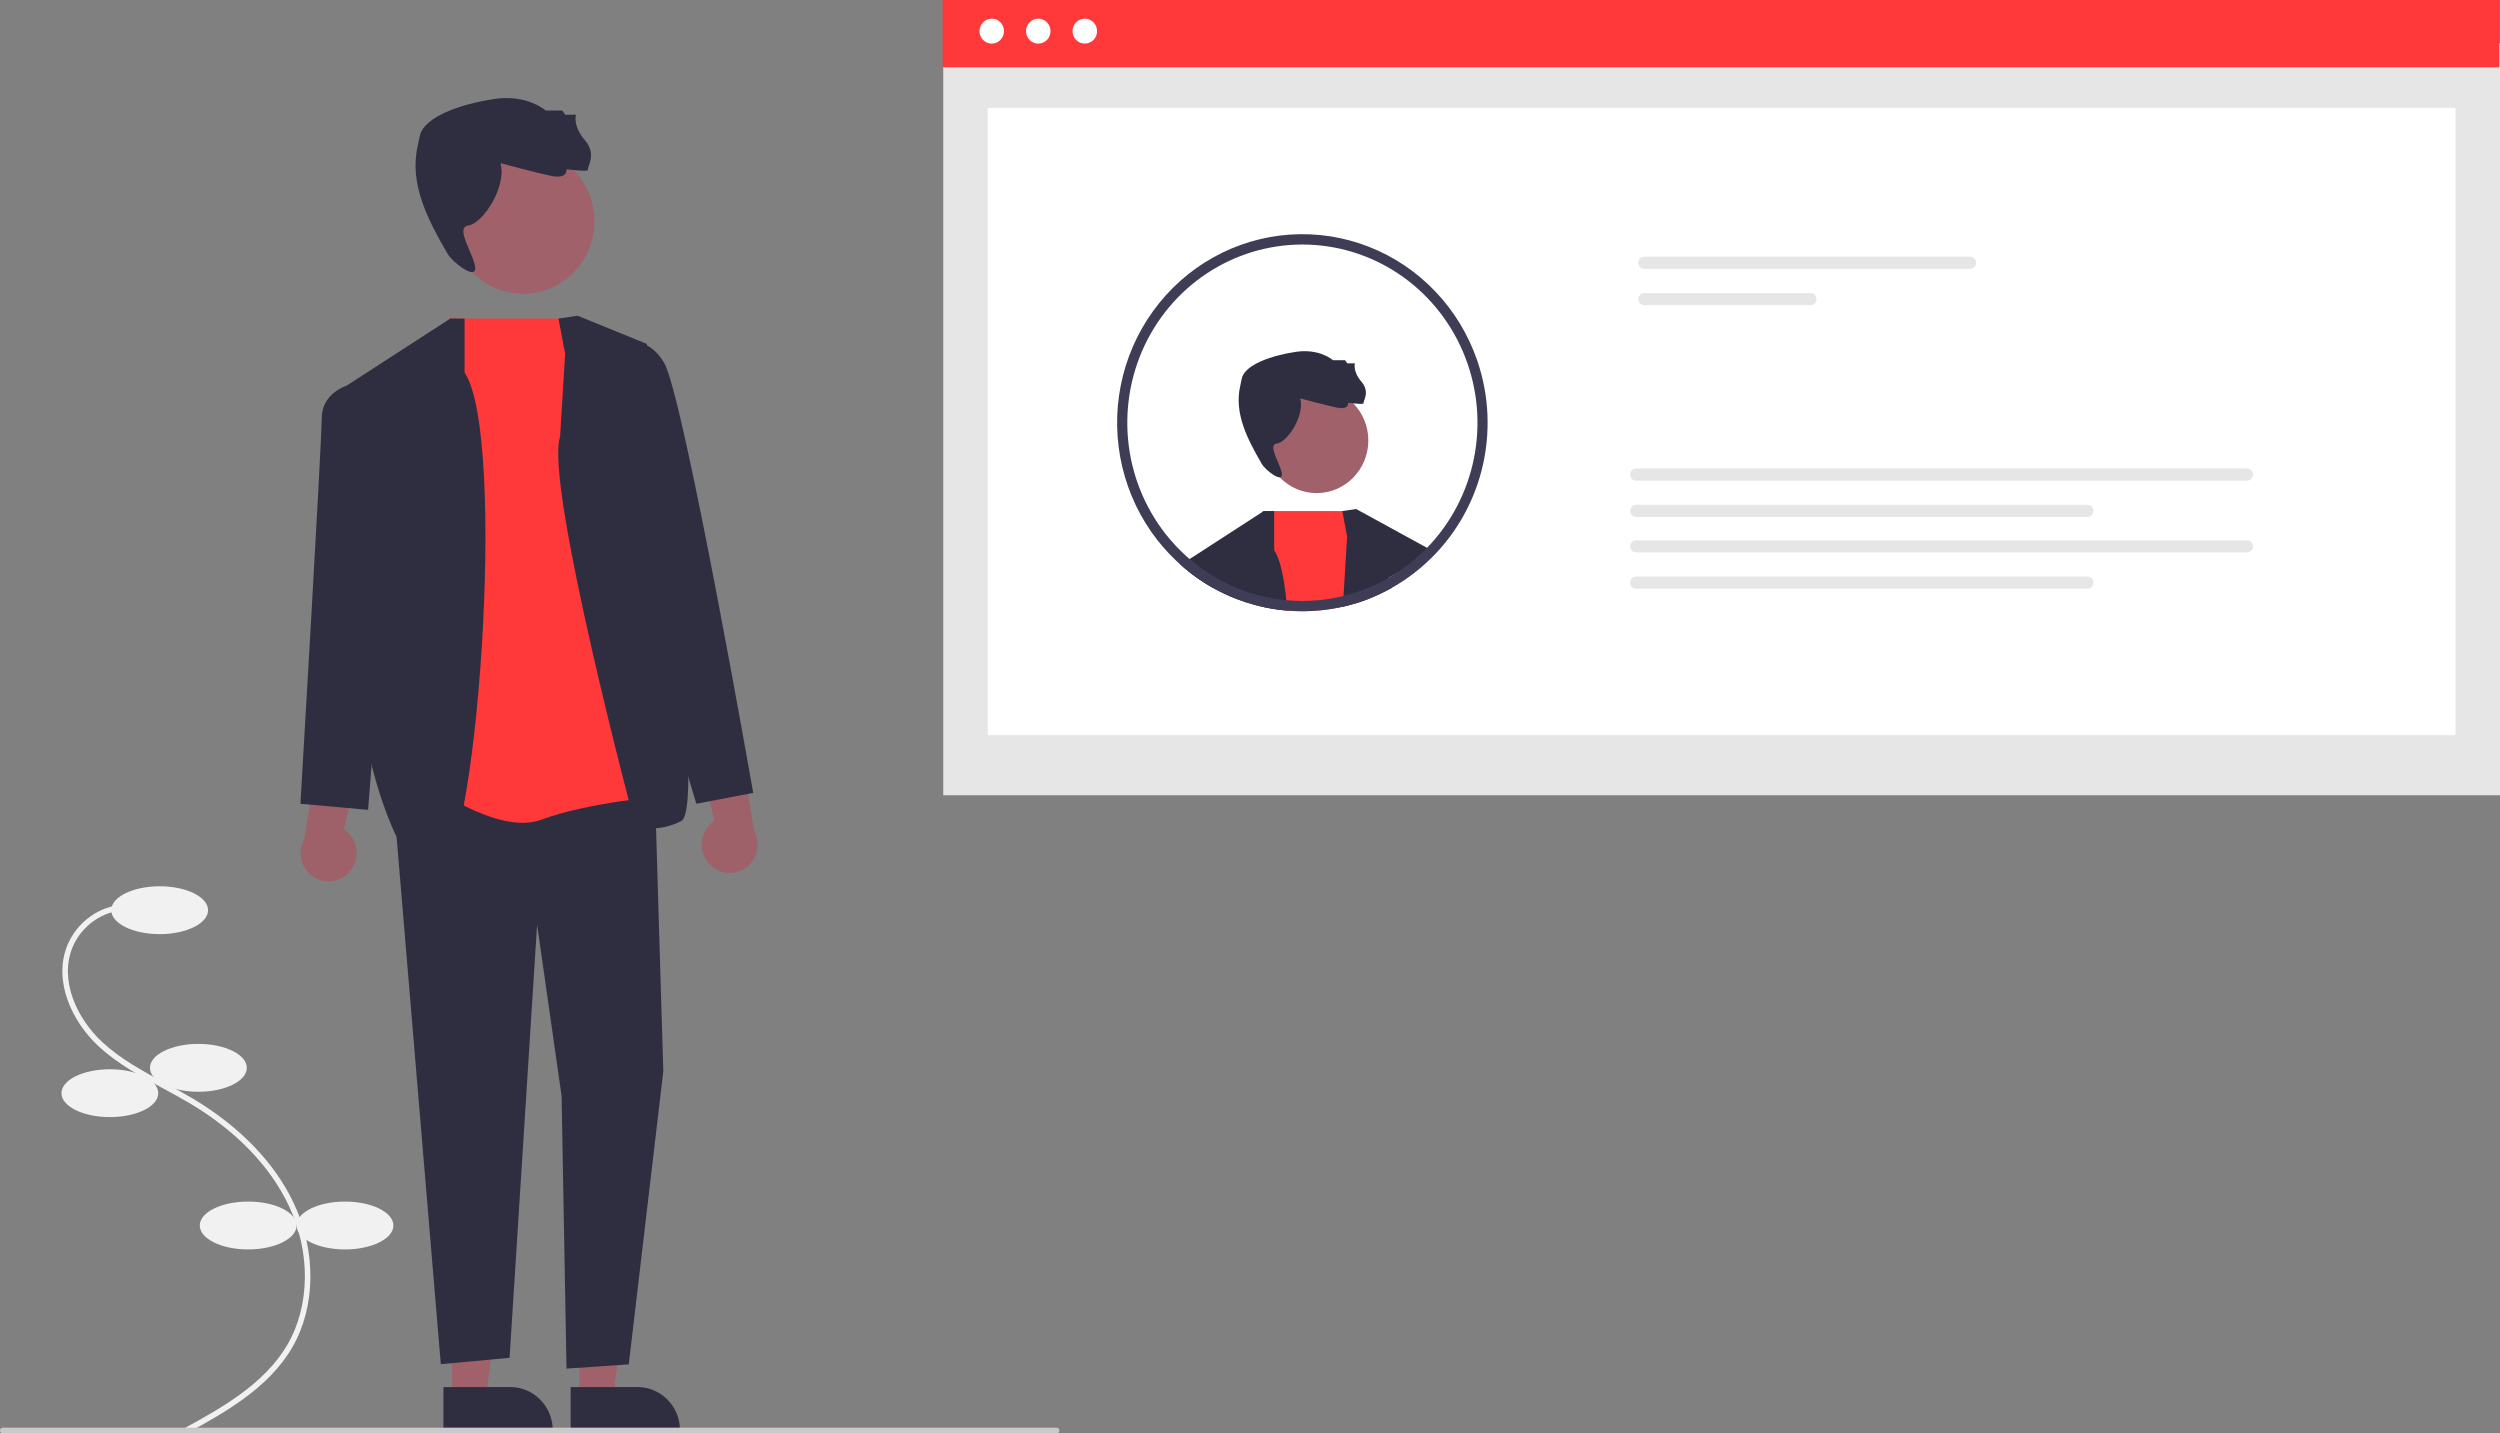 <svg width="75" height="43" viewBox="0 0 75 43" fill="none" xmlns="http://www.w3.org/2000/svg">
<rect x="0" y="0" width="75" height="43" fill="#808080" stroke="none"/>
<g clip-path="url(#clip0)">
<path d="M5.643 42.979L5.564 42.83C6.622 42.248 7.939 41.523 8.627 40.333C9.305 39.16 9.321 37.568 8.667 36.177C8.111 34.993 7.089 33.933 5.712 33.11C5.44 32.948 5.155 32.794 4.879 32.645C4.213 32.286 3.524 31.914 2.955 31.387C2.173 30.66 1.581 29.441 2.022 28.355C2.167 28.009 2.405 27.711 2.708 27.495C3.011 27.279 3.368 27.154 3.738 27.134L3.747 27.302C3.409 27.32 3.082 27.435 2.804 27.633C2.526 27.831 2.308 28.104 2.175 28.421C1.765 29.43 2.327 30.575 3.067 31.262C3.62 31.775 4.3 32.141 4.957 32.496C5.234 32.645 5.521 32.8 5.796 32.964C7.201 33.804 8.246 34.89 8.817 36.104C9.494 37.545 9.476 39.198 8.77 40.419C8.059 41.649 6.719 42.386 5.643 42.979Z" fill="#F1F1F1"/>
<path d="M4.79 28.024C5.592 28.024 6.242 27.702 6.242 27.306C6.242 26.909 5.592 26.588 4.79 26.588C3.988 26.588 3.338 26.909 3.338 27.306C3.338 27.702 3.988 28.024 4.79 28.024Z" fill="#F1F1F1"/>
<path d="M5.951 32.753C6.753 32.753 7.404 32.432 7.404 32.035C7.404 31.639 6.753 31.317 5.951 31.317C5.149 31.317 4.499 31.639 4.499 32.035C4.499 32.432 5.149 32.753 5.951 32.753Z" fill="#F1F1F1"/>
<path d="M3.296 33.513C4.098 33.513 4.748 33.192 4.748 32.795C4.748 32.399 4.098 32.078 3.296 32.078C2.494 32.078 1.844 32.399 1.844 32.795C1.844 33.192 2.494 33.513 3.296 33.513Z" fill="#F1F1F1"/>
<path d="M7.445 37.483C8.247 37.483 8.897 37.161 8.897 36.765C8.897 36.368 8.247 36.047 7.445 36.047C6.643 36.047 5.993 36.368 5.993 36.765C5.993 37.161 6.643 37.483 7.445 37.483Z" fill="#F1F1F1"/>
<path d="M10.35 37.483C11.152 37.483 11.802 37.161 11.802 36.765C11.802 36.368 11.152 36.047 10.35 36.047C9.548 36.047 8.897 36.368 8.897 36.765C8.897 37.161 9.548 37.483 10.35 37.483Z" fill="#F1F1F1"/>
<path d="M75 1.303H28.298V23.858H75V1.303Z" fill="#E6E6E6"/>
<path d="M73.665 3.237H29.633V22.055H73.665V3.237Z" fill="white"/>
<path d="M74.98 0H28.278V2.019H74.98V0Z" fill="#FF3939"/>
<path d="M29.752 1.308C29.956 1.308 30.12 1.141 30.12 0.934C30.12 0.727 29.956 0.56 29.752 0.56C29.549 0.56 29.385 0.727 29.385 0.934C29.385 1.141 29.549 1.308 29.752 1.308Z" fill="white"/>
<path d="M31.148 1.308C31.351 1.308 31.516 1.141 31.516 0.934C31.516 0.727 31.351 0.56 31.148 0.56C30.945 0.56 30.78 0.727 30.78 0.934C30.78 1.141 30.945 1.308 31.148 1.308Z" fill="white"/>
<path d="M32.544 1.308C32.747 1.308 32.912 1.141 32.912 0.934C32.912 0.727 32.747 0.56 32.544 0.56C32.341 0.56 32.176 0.727 32.176 0.934C32.176 1.141 32.341 1.308 32.544 1.308Z" fill="white"/>
<path d="M49.327 7.703C49.28 7.703 49.235 7.722 49.201 7.756C49.168 7.79 49.149 7.836 49.149 7.884C49.149 7.932 49.168 7.978 49.201 8.012C49.235 8.046 49.28 8.066 49.327 8.066H59.103C59.15 8.066 59.196 8.046 59.229 8.012C59.262 7.978 59.281 7.932 59.281 7.884C59.281 7.836 59.262 7.79 59.229 7.756C59.196 7.722 59.15 7.703 59.103 7.703H49.327Z" fill="#E6E6E6"/>
<path d="M49.327 8.791C49.28 8.791 49.235 8.81 49.202 8.844C49.168 8.878 49.15 8.924 49.15 8.972C49.15 9.02 49.168 9.066 49.202 9.1C49.235 9.134 49.28 9.154 49.327 9.154H54.318C54.365 9.154 54.41 9.134 54.444 9.1C54.477 9.066 54.496 9.02 54.496 8.972C54.496 8.924 54.477 8.878 54.444 8.844C54.41 8.81 54.365 8.791 54.318 8.791H49.327Z" fill="#E6E6E6"/>
<path d="M49.081 14.057C49.034 14.057 48.989 14.076 48.955 14.11C48.922 14.144 48.903 14.19 48.903 14.238C48.903 14.287 48.922 14.333 48.955 14.367C48.989 14.401 49.034 14.42 49.081 14.42H67.411C67.458 14.42 67.503 14.401 67.537 14.367C67.57 14.333 67.589 14.287 67.589 14.238C67.589 14.19 67.57 14.144 67.537 14.11C67.503 14.076 67.458 14.057 67.411 14.057H49.081Z" fill="#E6E6E6"/>
<path d="M49.081 15.145C49.034 15.145 48.989 15.164 48.956 15.198C48.922 15.232 48.904 15.278 48.904 15.326C48.904 15.374 48.922 15.42 48.956 15.454C48.989 15.488 49.034 15.508 49.081 15.508H62.626C62.673 15.508 62.718 15.488 62.752 15.454C62.785 15.42 62.804 15.374 62.804 15.326C62.804 15.278 62.785 15.232 62.752 15.198C62.718 15.164 62.673 15.145 62.626 15.145H49.081Z" fill="#E6E6E6"/>
<path d="M49.081 16.209C49.034 16.209 48.989 16.228 48.956 16.262C48.922 16.296 48.904 16.342 48.904 16.39C48.904 16.438 48.922 16.484 48.956 16.518C48.989 16.552 49.034 16.571 49.081 16.571H67.411C67.458 16.571 67.503 16.552 67.537 16.518C67.57 16.484 67.588 16.438 67.588 16.39C67.588 16.342 67.57 16.296 67.537 16.262C67.503 16.228 67.458 16.209 67.411 16.209H49.081Z" fill="#E6E6E6"/>
<path d="M49.081 17.296C49.034 17.297 48.989 17.316 48.956 17.35C48.922 17.384 48.904 17.43 48.904 17.478C48.904 17.526 48.922 17.572 48.956 17.606C48.989 17.64 49.034 17.659 49.081 17.659H62.626C62.673 17.659 62.718 17.64 62.752 17.606C62.785 17.572 62.804 17.526 62.804 17.478C62.804 17.43 62.785 17.384 62.752 17.35C62.718 17.316 62.673 17.297 62.626 17.296H49.081Z" fill="#E6E6E6"/>
<path d="M39.499 14.793C40.355 14.793 41.05 14.086 41.05 13.214C41.05 12.342 40.355 11.635 39.499 11.635C38.642 11.635 37.947 12.342 37.947 13.214C37.947 14.086 38.642 14.793 39.499 14.793Z" fill="#A0616A"/>
<path d="M39.007 11.951C39.007 11.951 39.731 12.149 40.106 12.227C40.481 12.306 40.442 12.083 40.442 12.083C40.442 12.083 40.934 12.149 40.908 12.096C40.882 12.043 41.115 11.767 40.843 11.451C40.572 11.135 40.649 10.899 40.649 10.899H40.416L40.352 10.806H39.99C39.99 10.806 39.59 10.449 38.879 10.555C38.168 10.66 37.327 10.938 37.249 11.372C37.239 11.431 37.225 11.496 37.209 11.566C37.014 12.401 37.428 13.183 37.856 13.922C37.961 14.104 38.471 14.5 38.458 14.228C38.444 13.956 37.999 13.346 38.309 13.306C38.62 13.267 39.15 12.464 39.007 11.951Z" fill="#2F2E41"/>
<path d="M38.619 18.318C38.319 18.294 38.022 18.244 37.731 18.17L37.747 17.855L37.883 15.351L37.884 15.332H40.617L41.046 17.637L41.103 17.948C40.99 17.993 40.876 18.035 40.759 18.073C40.758 18.073 40.758 18.074 40.757 18.074C40.594 18.125 40.429 18.17 40.264 18.207C40.043 18.255 39.819 18.29 39.594 18.312C39.421 18.329 39.246 18.338 39.071 18.337C38.92 18.337 38.768 18.331 38.619 18.318Z" fill="#FF3939"/>
<path d="M36.862 17.873C36.749 17.823 36.639 17.769 36.531 17.713L36.484 17.689C36.453 17.672 36.42 17.654 36.389 17.636C36.346 17.612 36.305 17.587 36.264 17.563C36.225 17.54 36.185 17.516 36.146 17.491C36.144 17.49 36.142 17.489 36.14 17.489C36.004 17.401 35.871 17.31 35.743 17.211C35.721 17.195 35.7 17.178 35.678 17.161L35.656 16.793L35.688 16.772L37.883 15.351L37.913 15.332L37.916 15.331L38.225 15.332V16.505C38.4 16.762 38.518 17.301 38.591 18.006C38.601 18.107 38.61 18.211 38.619 18.318C38.319 18.294 38.022 18.244 37.731 18.17C37.699 18.163 37.669 18.156 37.638 18.147C37.454 18.098 37.274 18.039 37.097 17.97C37.043 17.95 36.99 17.928 36.937 17.906L36.932 17.904C36.91 17.893 36.885 17.883 36.862 17.873Z" fill="#2F2E41"/>
<path d="M36.389 17.636C36.346 17.612 36.305 17.587 36.264 17.563C36.225 17.54 36.185 17.516 36.146 17.491C36.144 17.49 36.142 17.489 36.14 17.489C36.004 17.4 35.871 17.309 35.743 17.211C35.721 17.194 35.7 17.178 35.678 17.161C35.668 17.152 35.658 17.144 35.647 17.136C35.567 17.073 35.489 17.008 35.413 16.938C35.409 16.936 35.407 16.932 35.403 16.929C35.479 16.87 35.565 16.823 35.656 16.793L35.745 16.819L36.382 17.014L36.385 17.276L36.389 17.636Z" fill="#2F2E41"/>
<path d="M41.747 17.64C41.71 17.66 41.672 17.681 41.634 17.7C41.625 17.705 41.618 17.709 41.61 17.713C41.56 17.738 41.511 17.764 41.461 17.788C41.459 17.79 41.457 17.79 41.457 17.791C41.454 17.792 41.451 17.793 41.448 17.795C41.335 17.85 41.221 17.901 41.103 17.948C40.99 17.993 40.876 18.035 40.759 18.073C40.758 18.073 40.758 18.074 40.757 18.074C40.594 18.125 40.429 18.17 40.264 18.207C40.262 18.102 40.275 17.997 40.304 17.896L40.305 17.878L40.413 16.096L40.269 15.332L40.684 15.27L42.966 16.52C42.966 16.52 42.715 16.776 41.682 17.321C41.591 17.369 41.725 17.53 41.747 17.64Z" fill="#2F2E41"/>
<path d="M39.567 18.005C39.403 18.02 39.237 18.028 39.071 18.028C38.91 18.028 38.751 18.021 38.591 18.006C38.601 18.107 38.61 18.211 38.619 18.318C38.768 18.331 38.92 18.337 39.071 18.337C39.246 18.338 39.421 18.329 39.594 18.312C39.819 18.29 40.043 18.255 40.264 18.207C40.262 18.102 40.275 17.997 40.304 17.896L40.305 17.878C40.062 17.938 39.816 17.98 39.567 18.005ZM44.319 10.822C44.053 10.045 43.624 9.336 43.062 8.746C42.499 8.155 41.817 7.696 41.062 7.401C40.308 7.106 39.499 6.983 38.693 7.038C37.886 7.094 37.102 7.329 36.393 7.725C35.685 8.121 35.07 8.67 34.592 9.333C34.113 9.996 33.782 10.757 33.623 11.563C33.463 12.37 33.478 13.202 33.667 14.002C33.855 14.802 34.213 15.55 34.715 16.195C34.766 16.259 34.817 16.323 34.87 16.384C34.875 16.389 34.877 16.393 34.881 16.397C35.011 16.549 35.149 16.694 35.295 16.831C35.33 16.864 35.367 16.898 35.403 16.93C35.407 16.932 35.409 16.936 35.413 16.939C35.489 17.008 35.567 17.073 35.647 17.136C35.658 17.145 35.668 17.152 35.678 17.161C35.7 17.178 35.721 17.194 35.743 17.211C35.871 17.31 36.004 17.401 36.14 17.489C36.142 17.489 36.144 17.49 36.146 17.491C36.185 17.516 36.225 17.54 36.264 17.563C36.305 17.587 36.346 17.612 36.389 17.636C36.42 17.654 36.453 17.672 36.485 17.689L36.531 17.713C36.639 17.769 36.749 17.823 36.862 17.873C36.885 17.883 36.91 17.893 36.932 17.904L36.937 17.906C36.99 17.928 37.043 17.95 37.097 17.97C37.274 18.039 37.454 18.098 37.638 18.147C37.669 18.156 37.699 18.163 37.731 18.17C38.022 18.244 38.319 18.294 38.619 18.318C38.768 18.331 38.92 18.337 39.071 18.337C39.246 18.338 39.421 18.329 39.594 18.312C39.819 18.29 40.043 18.255 40.264 18.207C40.429 18.17 40.594 18.125 40.757 18.074C40.758 18.074 40.758 18.072 40.759 18.072C40.876 18.035 40.99 17.993 41.103 17.948C41.221 17.901 41.335 17.85 41.448 17.795C41.451 17.793 41.454 17.792 41.457 17.791C41.457 17.79 41.459 17.79 41.461 17.788C41.511 17.764 41.56 17.738 41.61 17.713C41.618 17.709 41.625 17.705 41.634 17.7C41.672 17.681 41.71 17.66 41.747 17.64C41.75 17.639 41.751 17.637 41.754 17.636C41.853 17.58 41.951 17.521 42.048 17.458C42.074 17.442 42.101 17.425 42.127 17.406C42.166 17.381 42.204 17.354 42.24 17.328C42.289 17.293 42.338 17.257 42.386 17.22C42.402 17.21 42.417 17.198 42.431 17.186C42.548 17.096 42.662 17.001 42.77 16.901C43.59 16.158 44.175 15.183 44.451 14.101C44.726 13.019 44.681 11.878 44.319 10.822L44.319 10.822ZM42.675 16.571C42.539 16.701 42.397 16.825 42.248 16.94C42.215 16.965 42.181 16.991 42.147 17.014C42.115 17.04 42.082 17.064 42.048 17.087C42.019 17.107 41.99 17.128 41.96 17.147C41.957 17.15 41.954 17.151 41.951 17.154C41.93 17.169 41.907 17.183 41.886 17.197C41.819 17.239 41.75 17.282 41.682 17.321C41.666 17.33 41.651 17.34 41.634 17.349C41.625 17.354 41.617 17.36 41.607 17.365C41.569 17.386 41.531 17.406 41.493 17.426C41.488 17.43 41.482 17.431 41.477 17.435C41.475 17.435 41.473 17.436 41.472 17.438C41.446 17.452 41.419 17.465 41.393 17.477C41.37 17.489 41.349 17.5 41.326 17.511C41.234 17.555 41.14 17.598 41.046 17.637C40.946 17.678 40.846 17.715 40.744 17.75C40.719 17.759 40.692 17.769 40.666 17.777C40.546 17.815 40.427 17.85 40.305 17.878C40.062 17.938 39.816 17.98 39.567 18.005C39.403 18.02 39.237 18.028 39.071 18.028C38.91 18.028 38.751 18.021 38.591 18.006C38.306 17.979 38.024 17.929 37.747 17.855C37.737 17.852 37.726 17.85 37.716 17.847C37.489 17.787 37.266 17.71 37.05 17.617C37.039 17.612 37.027 17.608 37.017 17.603C37.004 17.598 36.993 17.594 36.983 17.589C36.97 17.584 36.959 17.578 36.947 17.573C36.853 17.531 36.761 17.485 36.669 17.438L36.627 17.415C36.545 17.371 36.464 17.326 36.385 17.276C36.358 17.261 36.329 17.243 36.301 17.225C36.27 17.206 36.238 17.186 36.208 17.165C36.2 17.16 36.193 17.155 36.185 17.15C36.115 17.101 36.043 17.052 35.975 17C35.928 16.964 35.881 16.93 35.834 16.892C35.804 16.869 35.774 16.845 35.745 16.819C35.726 16.805 35.707 16.789 35.688 16.772C35.663 16.75 35.638 16.729 35.613 16.706C35.574 16.674 35.538 16.638 35.502 16.604C35.361 16.472 35.227 16.331 35.101 16.182C35.059 16.133 35.018 16.085 34.979 16.034C34.97 16.023 34.962 16.013 34.954 16.002C34.321 15.188 33.934 14.205 33.841 13.171C33.748 12.138 33.952 11.1 34.428 10.182C34.905 9.265 35.634 8.509 36.526 8.006C37.418 7.503 38.434 7.275 39.451 7.35C40.468 7.425 41.442 7.8 42.253 8.428C43.064 9.057 43.678 9.912 44.02 10.89C44.362 11.867 44.417 12.925 44.178 13.934C43.939 14.943 43.417 15.859 42.675 16.571L42.675 16.571Z" fill="#3F3D56"/>
<path d="M13.562 41.949L14.58 41.949L15.064 37.955L13.562 37.955L13.562 41.949Z" fill="#A0616A"/>
<path d="M13.303 41.611L15.306 41.611H15.306C15.645 41.611 15.97 41.748 16.209 41.991C16.449 42.235 16.583 42.565 16.583 42.91V42.952L13.303 42.952L13.303 41.611Z" fill="#2F2E41"/>
<path d="M17.38 41.949L18.397 41.949L18.881 37.955L17.379 37.955L17.38 41.949Z" fill="#A0616A"/>
<path d="M17.12 41.611L19.123 41.611H19.124C19.462 41.611 19.787 41.748 20.026 41.991C20.266 42.235 20.4 42.565 20.4 42.91V42.952L17.12 42.952L17.12 41.611Z" fill="#2F2E41"/>
<path d="M10.475 26.168C10.559 26.077 10.621 25.969 10.659 25.851C10.697 25.733 10.709 25.607 10.694 25.484C10.679 25.361 10.638 25.243 10.573 25.137C10.508 25.032 10.421 24.943 10.319 24.875L11.026 21.944L9.574 22.471L9.126 25.173C9.026 25.356 8.995 25.569 9.039 25.773C9.084 25.977 9.2 26.158 9.367 26.28C9.533 26.403 9.738 26.459 9.942 26.439C10.146 26.418 10.336 26.321 10.475 26.168Z" fill="#9E616A"/>
<path d="M21.275 25.914C21.192 25.823 21.129 25.715 21.091 25.597C21.053 25.479 21.042 25.354 21.056 25.231C21.071 25.108 21.113 24.989 21.177 24.884C21.242 24.779 21.329 24.689 21.431 24.622L20.724 21.691L22.176 22.217L22.625 24.92C22.724 25.102 22.755 25.316 22.711 25.52C22.666 25.724 22.55 25.904 22.384 26.027C22.217 26.15 22.012 26.206 21.808 26.185C21.604 26.164 21.414 26.068 21.275 25.914Z" fill="#9E616A"/>
<path d="M11.814 24.113L13.224 40.925L15.287 40.734L16.113 27.74L16.848 32.885L16.995 41.058L18.863 40.931L19.899 32.139L19.645 23.625L12.557 22.894L11.814 24.113Z" fill="#2F2E41"/>
<path d="M15.693 8.814C16.875 8.814 17.833 7.839 17.833 6.637C17.833 5.434 16.875 4.459 15.693 4.459C14.511 4.459 13.553 5.434 13.553 6.637C13.553 7.839 14.511 8.814 15.693 8.814Z" fill="#A0616A"/>
<path d="M15.015 4.894C15.015 4.894 16.014 5.167 16.531 5.276C17.048 5.384 16.995 5.076 16.995 5.076C16.995 5.076 17.672 5.167 17.637 5.094C17.601 5.022 17.922 4.64 17.547 4.205C17.173 3.769 17.28 3.443 17.28 3.443H16.959L16.87 3.316H16.37C16.37 3.316 15.819 2.823 14.838 2.968C13.857 3.113 12.697 3.497 12.59 4.096C12.576 4.177 12.557 4.267 12.534 4.363C12.266 5.515 12.836 6.593 13.427 7.613C13.572 7.864 14.275 8.411 14.257 8.035C14.239 7.66 13.624 6.818 14.053 6.764C14.48 6.709 15.211 5.602 15.015 4.894Z" fill="#2F2E41"/>
<path d="M13.466 9.558H17.235L19.899 23.88C19.899 23.88 17.576 24.082 16.248 24.589C14.921 25.096 12.714 23.431 12.714 23.431L13.466 9.558Z" fill="#FF3939"/>
<path d="M13.937 11.176V9.558L13.51 9.556L10.393 11.573L11.069 22.625C11.069 22.625 11.87 26.312 13.084 26.274C14.298 26.236 15.235 13.091 13.937 11.176Z" fill="#2F2E41"/>
<path d="M11.394 11.878L10.393 11.573C10.393 11.573 9.651 11.794 9.651 12.554C9.651 13.314 9.013 24.113 9.013 24.113L11.042 24.296L11.477 18.804L11.394 11.878Z" fill="#2F2E41"/>
<path d="M16.954 10.611L16.754 9.558L17.327 9.471L19.402 10.316C19.402 10.316 21.269 24.209 20.439 24.631C19.609 25.053 19.049 24.726 19.049 24.726C19.049 24.726 16.32 14.479 16.803 13.094L16.954 10.611Z" fill="#2F2E41"/>
<path d="M17.95 10.527L18.304 10.37C18.304 10.37 19.343 9.846 19.933 10.905C20.522 11.963 22.597 23.787 22.597 23.787L20.89 24.113L19.613 19.858L17.95 10.527Z" fill="#2F2E41"/>
<path d="M31.699 43H0.083C0.061 43 0.04 42.991 0.024 42.975C0.009 42.959 0 42.938 0 42.916C0 42.893 0.009 42.872 0.024 42.856C0.04 42.84 0.061 42.831 0.083 42.831H31.699C31.721 42.831 31.742 42.84 31.758 42.856C31.773 42.872 31.782 42.893 31.782 42.916C31.782 42.938 31.773 42.959 31.758 42.975C31.742 42.991 31.721 43 31.699 43Z" fill="#CACACA"/>
</g>
<defs>
<clipPath id="clip0">
<rect width="75" height="43" fill="white"/>
</clipPath>
</defs>
</svg>
